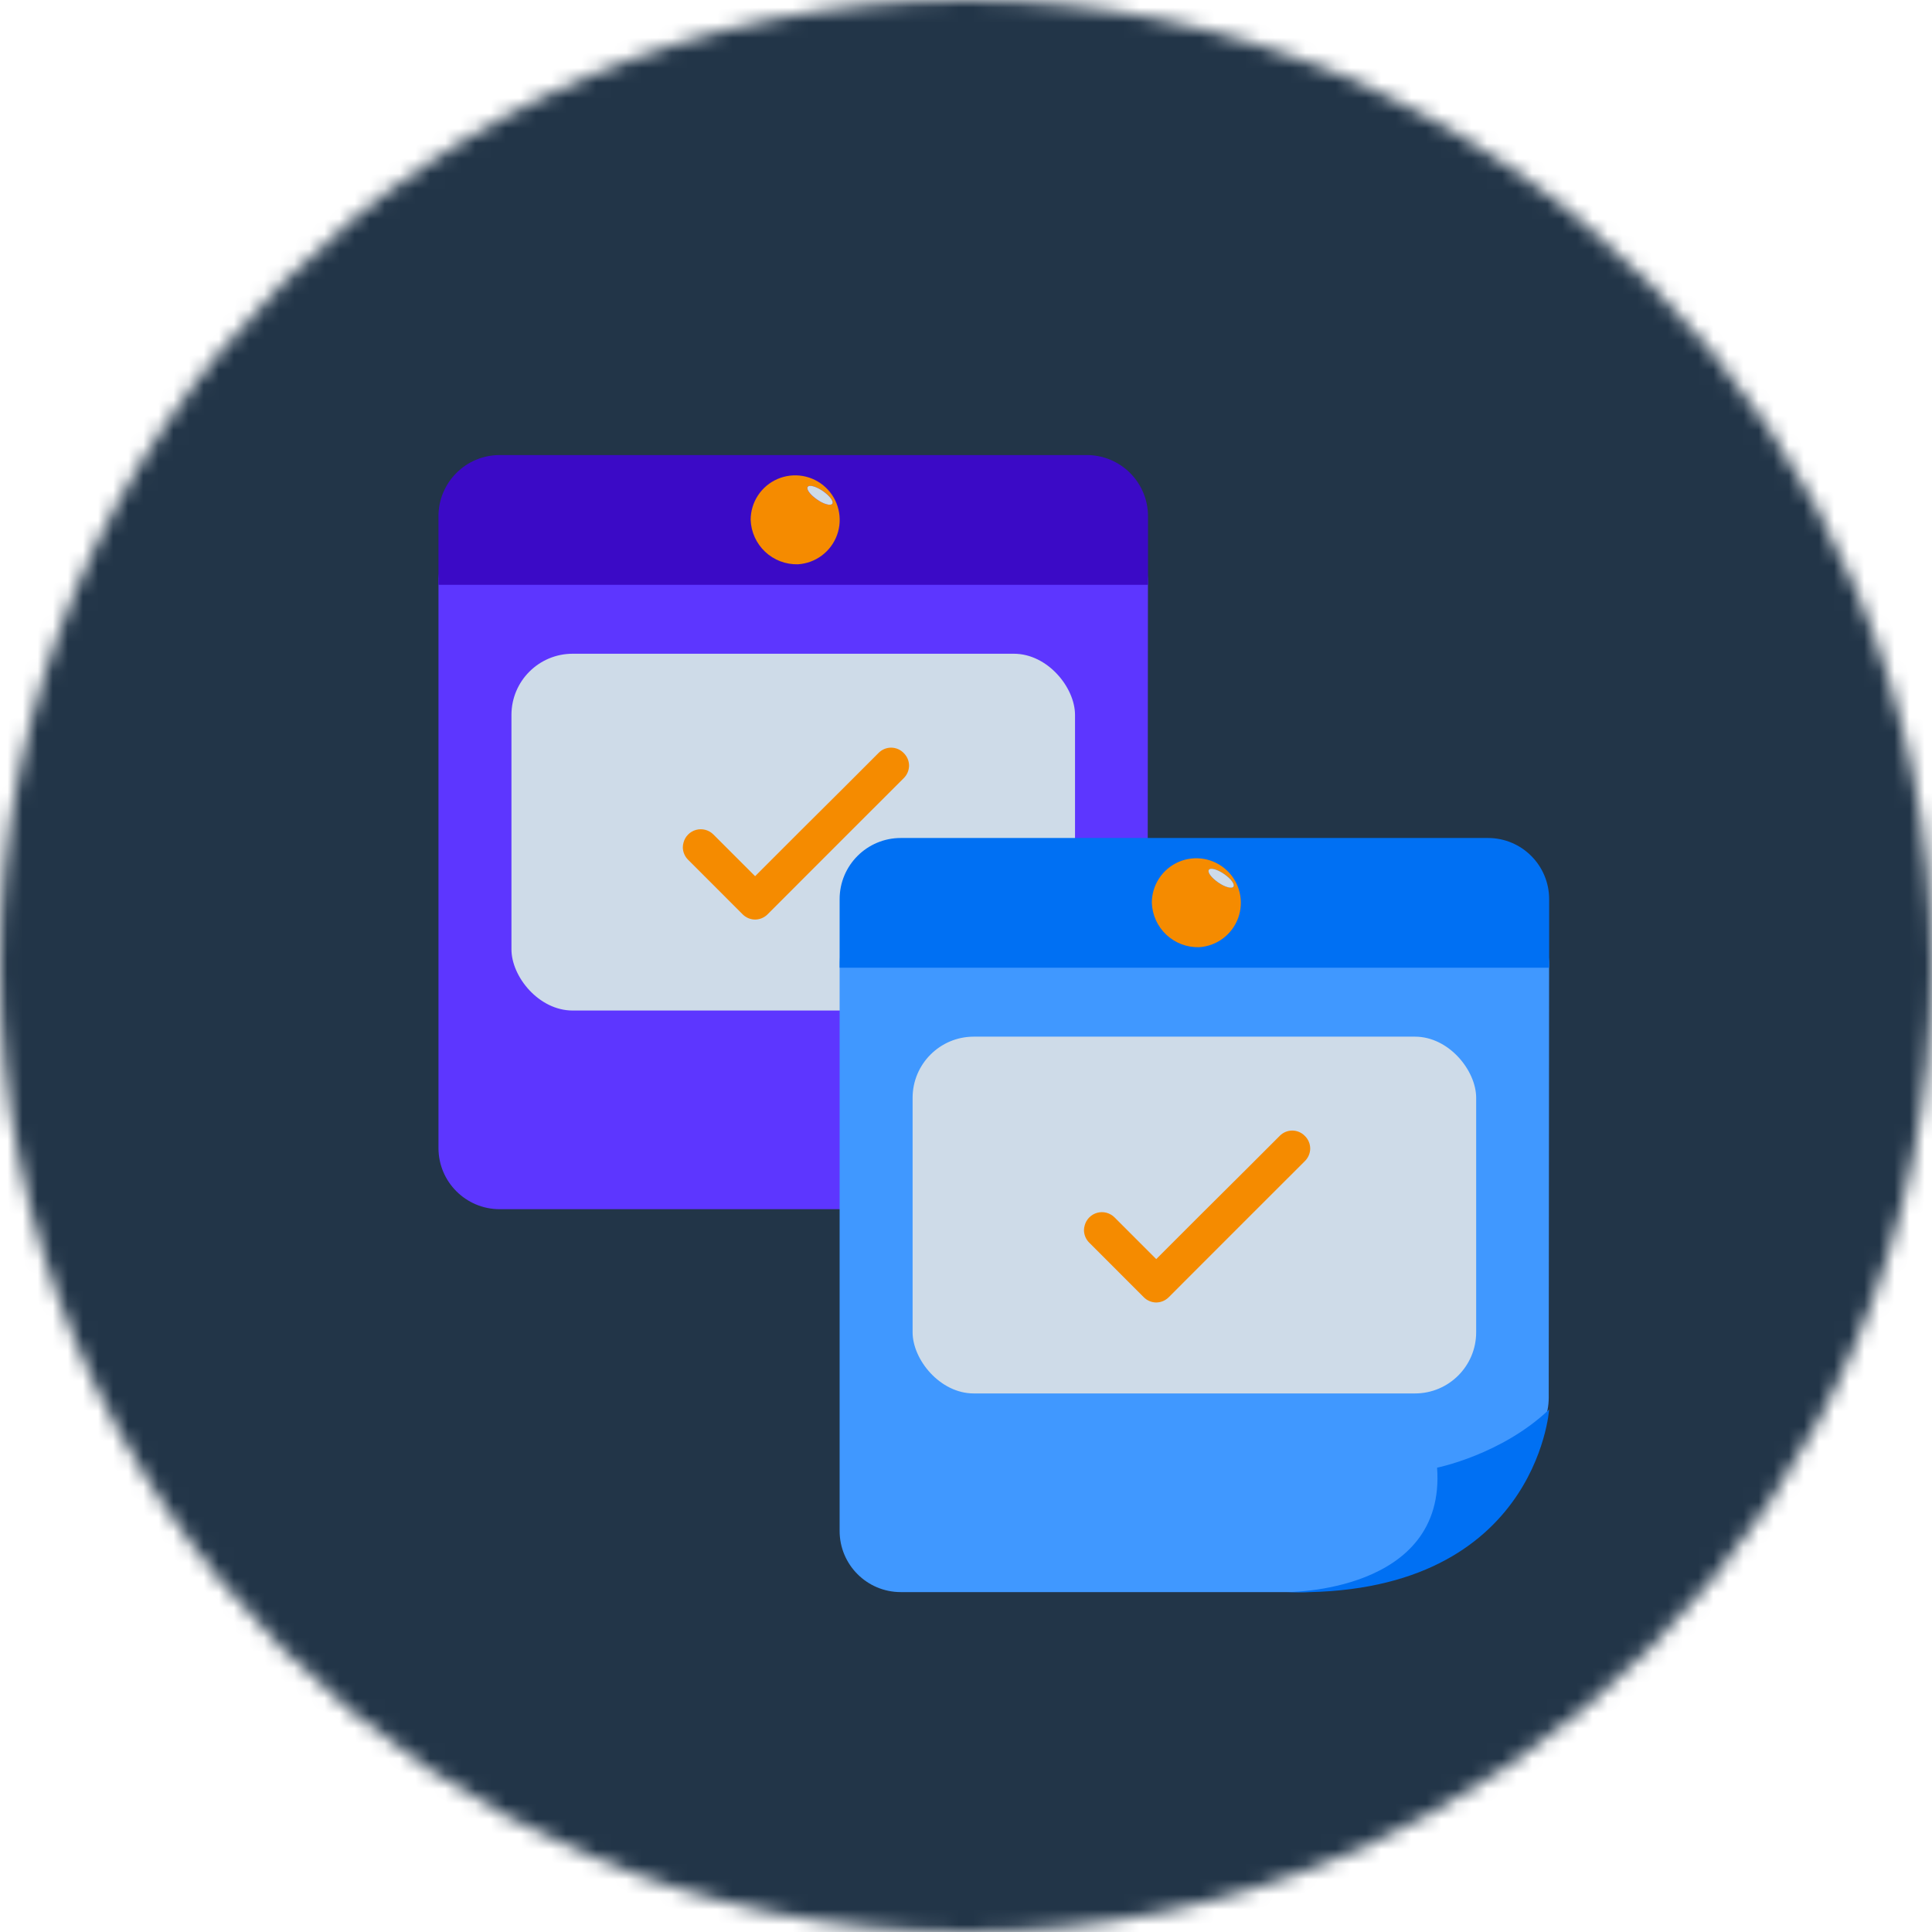 <svg width="128" height="128" viewBox="0 0 128 128" fill="none" xmlns="http://www.w3.org/2000/svg">
<mask id="mask0_2810_46779" style="mask-type:alpha" maskUnits="userSpaceOnUse" x="0" y="0" width="128" height="128">
<circle cx="64" cy="64" r="64" fill="#EBF8FF"/>
</mask>
<g mask="url(#mask0_2810_46779)">
<path d="M202.718 -52.24H-148.934C-151.226 -52.242 -153.497 -51.793 -155.615 -50.917C-157.733 -50.041 -159.658 -48.757 -161.28 -47.137C-162.901 -45.517 -164.187 -43.593 -165.065 -41.475C-165.943 -39.358 -166.395 -37.088 -166.395 -34.796V171.908C-166.395 176.538 -164.555 180.979 -161.281 184.254C-158.006 187.528 -153.565 189.368 -148.934 189.368H202.718C207.349 189.368 211.79 187.528 215.064 184.254C218.339 180.979 220.178 176.538 220.178 171.908V-34.796C220.178 -37.088 219.727 -39.358 218.849 -41.475C217.971 -43.593 216.685 -45.517 215.063 -47.137C213.442 -48.757 211.517 -50.041 209.399 -50.917C207.28 -51.793 205.01 -52.242 202.718 -52.24Z" fill="#223548"/>
</g>
<path d="M29.05 76.059C29.05 78.297 30.865 80.112 33.103 80.112H59.919C60.153 80.112 60.387 80.092 60.618 80.052L64.785 79.322C65.623 79.175 66.393 78.769 66.987 78.161L74.877 70.077C75.615 69.321 76.029 68.306 76.029 67.249L76.054 38.537C76.056 36.297 74.241 34.48 72.001 34.48H33.103C30.865 34.48 29.05 36.294 29.05 38.533V76.059Z" fill="#5D36FF"/>
<rect x="33.885" y="43.312" width="37.338" height="23.638" rx="4.054" fill="#CEDBE8"/>
<path d="M60.228 50.725C60.227 50.57 60.195 50.416 60.135 50.273C60.074 50.13 59.985 50 59.874 49.891C59.766 49.779 59.636 49.689 59.492 49.627C59.349 49.566 59.194 49.534 59.037 49.534C58.881 49.534 58.726 49.566 58.582 49.627C58.439 49.689 58.309 49.779 58.2 49.891L55.917 52.175L53.075 55.002L50.027 58.05L47.557 55.58L47.264 55.286C47.117 55.139 46.934 55.033 46.734 54.98C46.533 54.926 46.322 54.926 46.122 54.98C45.921 55.034 45.739 55.139 45.592 55.286C45.445 55.433 45.34 55.616 45.287 55.817C45.256 55.919 45.24 56.025 45.239 56.132C45.24 56.288 45.272 56.442 45.333 56.585C45.394 56.728 45.482 56.858 45.593 56.966L47.51 58.883L49.193 60.567C49.302 60.679 49.431 60.768 49.574 60.829C49.718 60.89 49.871 60.922 50.027 60.924C50.183 60.922 50.337 60.89 50.481 60.829C50.625 60.767 50.755 60.678 50.864 60.567L53.132 58.296L56.416 55.011L59.634 51.796L59.858 51.572C59.973 51.462 60.065 51.331 60.129 51.186C60.192 51.04 60.226 50.884 60.228 50.725Z" fill="#F58B00"/>
<path d="M76.058 68.014C76.058 68.014 75.201 80.542 58.668 80.112C58.668 80.112 69.243 80.187 68.634 71.868C68.634 71.868 72.899 71.014 76.058 68.014Z" fill="#3B0AC6"/>
<path d="M29.05 34.203C29.05 31.964 30.865 30.149 33.103 30.149H72.004C74.243 30.149 76.058 31.964 76.058 34.203V38.745H29.05V34.203Z" fill="#3B0AC6"/>
<path d="M52.862 37.386C53.436 37.351 53.988 37.149 54.449 36.804C54.91 36.459 55.26 35.987 55.456 35.446C55.652 34.905 55.685 34.318 55.551 33.758C55.418 33.198 55.123 32.689 54.704 32.295C54.285 31.9 53.76 31.637 53.193 31.537C52.626 31.438 52.042 31.506 51.514 31.734C50.985 31.962 50.535 32.34 50.219 32.821C49.902 33.302 49.734 33.865 49.733 34.441C49.762 35.245 50.106 36.005 50.692 36.557C51.278 37.108 52.057 37.406 52.862 37.386ZM53.512 32.26C53.616 32.102 54.066 32.229 54.52 32.534C54.973 32.84 55.248 33.219 55.143 33.372C55.039 33.525 54.585 33.403 54.136 33.097C53.686 32.792 53.407 32.412 53.512 32.26Z" fill="#F58B00"/>
<path d="M54.135 33.097C54.571 33.403 55.038 33.533 55.143 33.372C55.248 33.211 54.968 32.844 54.519 32.534C54.07 32.224 53.616 32.098 53.511 32.259C53.407 32.421 53.686 32.787 54.135 33.097Z" fill="#CEDBE8"/>
<path d="M55.627 101.428C55.627 103.667 57.442 105.481 59.681 105.481H86.496C86.731 105.481 86.965 105.461 87.195 105.421L91.362 104.691C92.2 104.545 92.97 104.138 93.564 103.53L101.454 95.447C102.192 94.69 102.606 93.675 102.607 92.619L102.632 63.906C102.633 61.666 100.818 59.849 98.578 59.849H59.681C57.442 59.849 55.627 61.663 55.627 63.902V101.428Z" fill="#4098FF"/>
<rect x="60.462" y="68.681" width="37.338" height="23.638" rx="4.054" fill="#CEDBE8"/>
<path d="M86.805 76.094C86.804 75.939 86.772 75.785 86.712 75.642C86.651 75.499 86.563 75.369 86.451 75.26C86.343 75.148 86.213 75.058 86.07 74.996C85.926 74.935 85.771 74.903 85.615 74.903C85.458 74.903 85.303 74.935 85.16 74.996C85.016 75.058 84.886 75.148 84.778 75.26L82.494 77.544L79.652 80.371L76.604 83.419L74.135 80.949L73.841 80.655C73.694 80.508 73.511 80.403 73.311 80.349C73.111 80.295 72.899 80.295 72.699 80.349C72.499 80.403 72.316 80.508 72.169 80.655C72.023 80.802 71.917 80.985 71.864 81.186C71.833 81.288 71.817 81.395 71.816 81.502C71.817 81.657 71.849 81.811 71.91 81.954C71.971 82.097 72.059 82.227 72.17 82.335L74.087 84.252L75.77 85.936C75.879 86.048 76.008 86.137 76.151 86.198C76.295 86.259 76.448 86.292 76.604 86.293C76.76 86.291 76.915 86.259 77.058 86.198C77.202 86.136 77.332 86.047 77.441 85.936L79.709 83.665L82.993 80.38L86.212 77.165L86.436 76.941C86.551 76.832 86.642 76.7 86.706 76.555C86.769 76.409 86.803 76.253 86.805 76.094Z" fill="#F58B00"/>
<path d="M102.635 93.383C102.635 93.383 101.779 105.911 85.245 105.481C85.245 105.481 95.821 105.557 95.211 97.237C95.211 97.237 99.477 96.383 102.635 93.383Z" fill="#0070F3"/>
<path d="M55.627 59.572C55.627 57.333 57.442 55.519 59.681 55.519H98.581C100.82 55.519 102.635 57.333 102.635 59.572V64.114H55.627V59.572Z" fill="#0070F3"/>
<path d="M79.439 62.755C80.013 62.721 80.565 62.518 81.026 62.173C81.487 61.829 81.837 61.356 82.033 60.815C82.229 60.274 82.262 59.687 82.129 59.127C81.995 58.567 81.701 58.058 81.281 57.664C80.862 57.269 80.337 57.006 79.77 56.906C79.203 56.807 78.619 56.875 78.091 57.103C77.562 57.332 77.112 57.71 76.796 58.191C76.48 58.672 76.311 59.235 76.311 59.81C76.339 60.614 76.683 61.374 77.269 61.926C77.855 62.477 78.635 62.775 79.439 62.755ZM80.089 57.629C80.194 57.472 80.643 57.598 81.097 57.904C81.55 58.209 81.825 58.589 81.721 58.741C81.616 58.894 81.162 58.772 80.713 58.466C80.263 58.161 79.984 57.781 80.089 57.629Z" fill="#F58B00"/>
<path d="M80.712 58.466C81.149 58.772 81.615 58.903 81.72 58.741C81.825 58.58 81.546 58.213 81.096 57.903C80.647 57.594 80.193 57.467 80.088 57.629C79.984 57.79 80.263 58.156 80.712 58.466Z" fill="#CEDBE8"/>
</svg>
